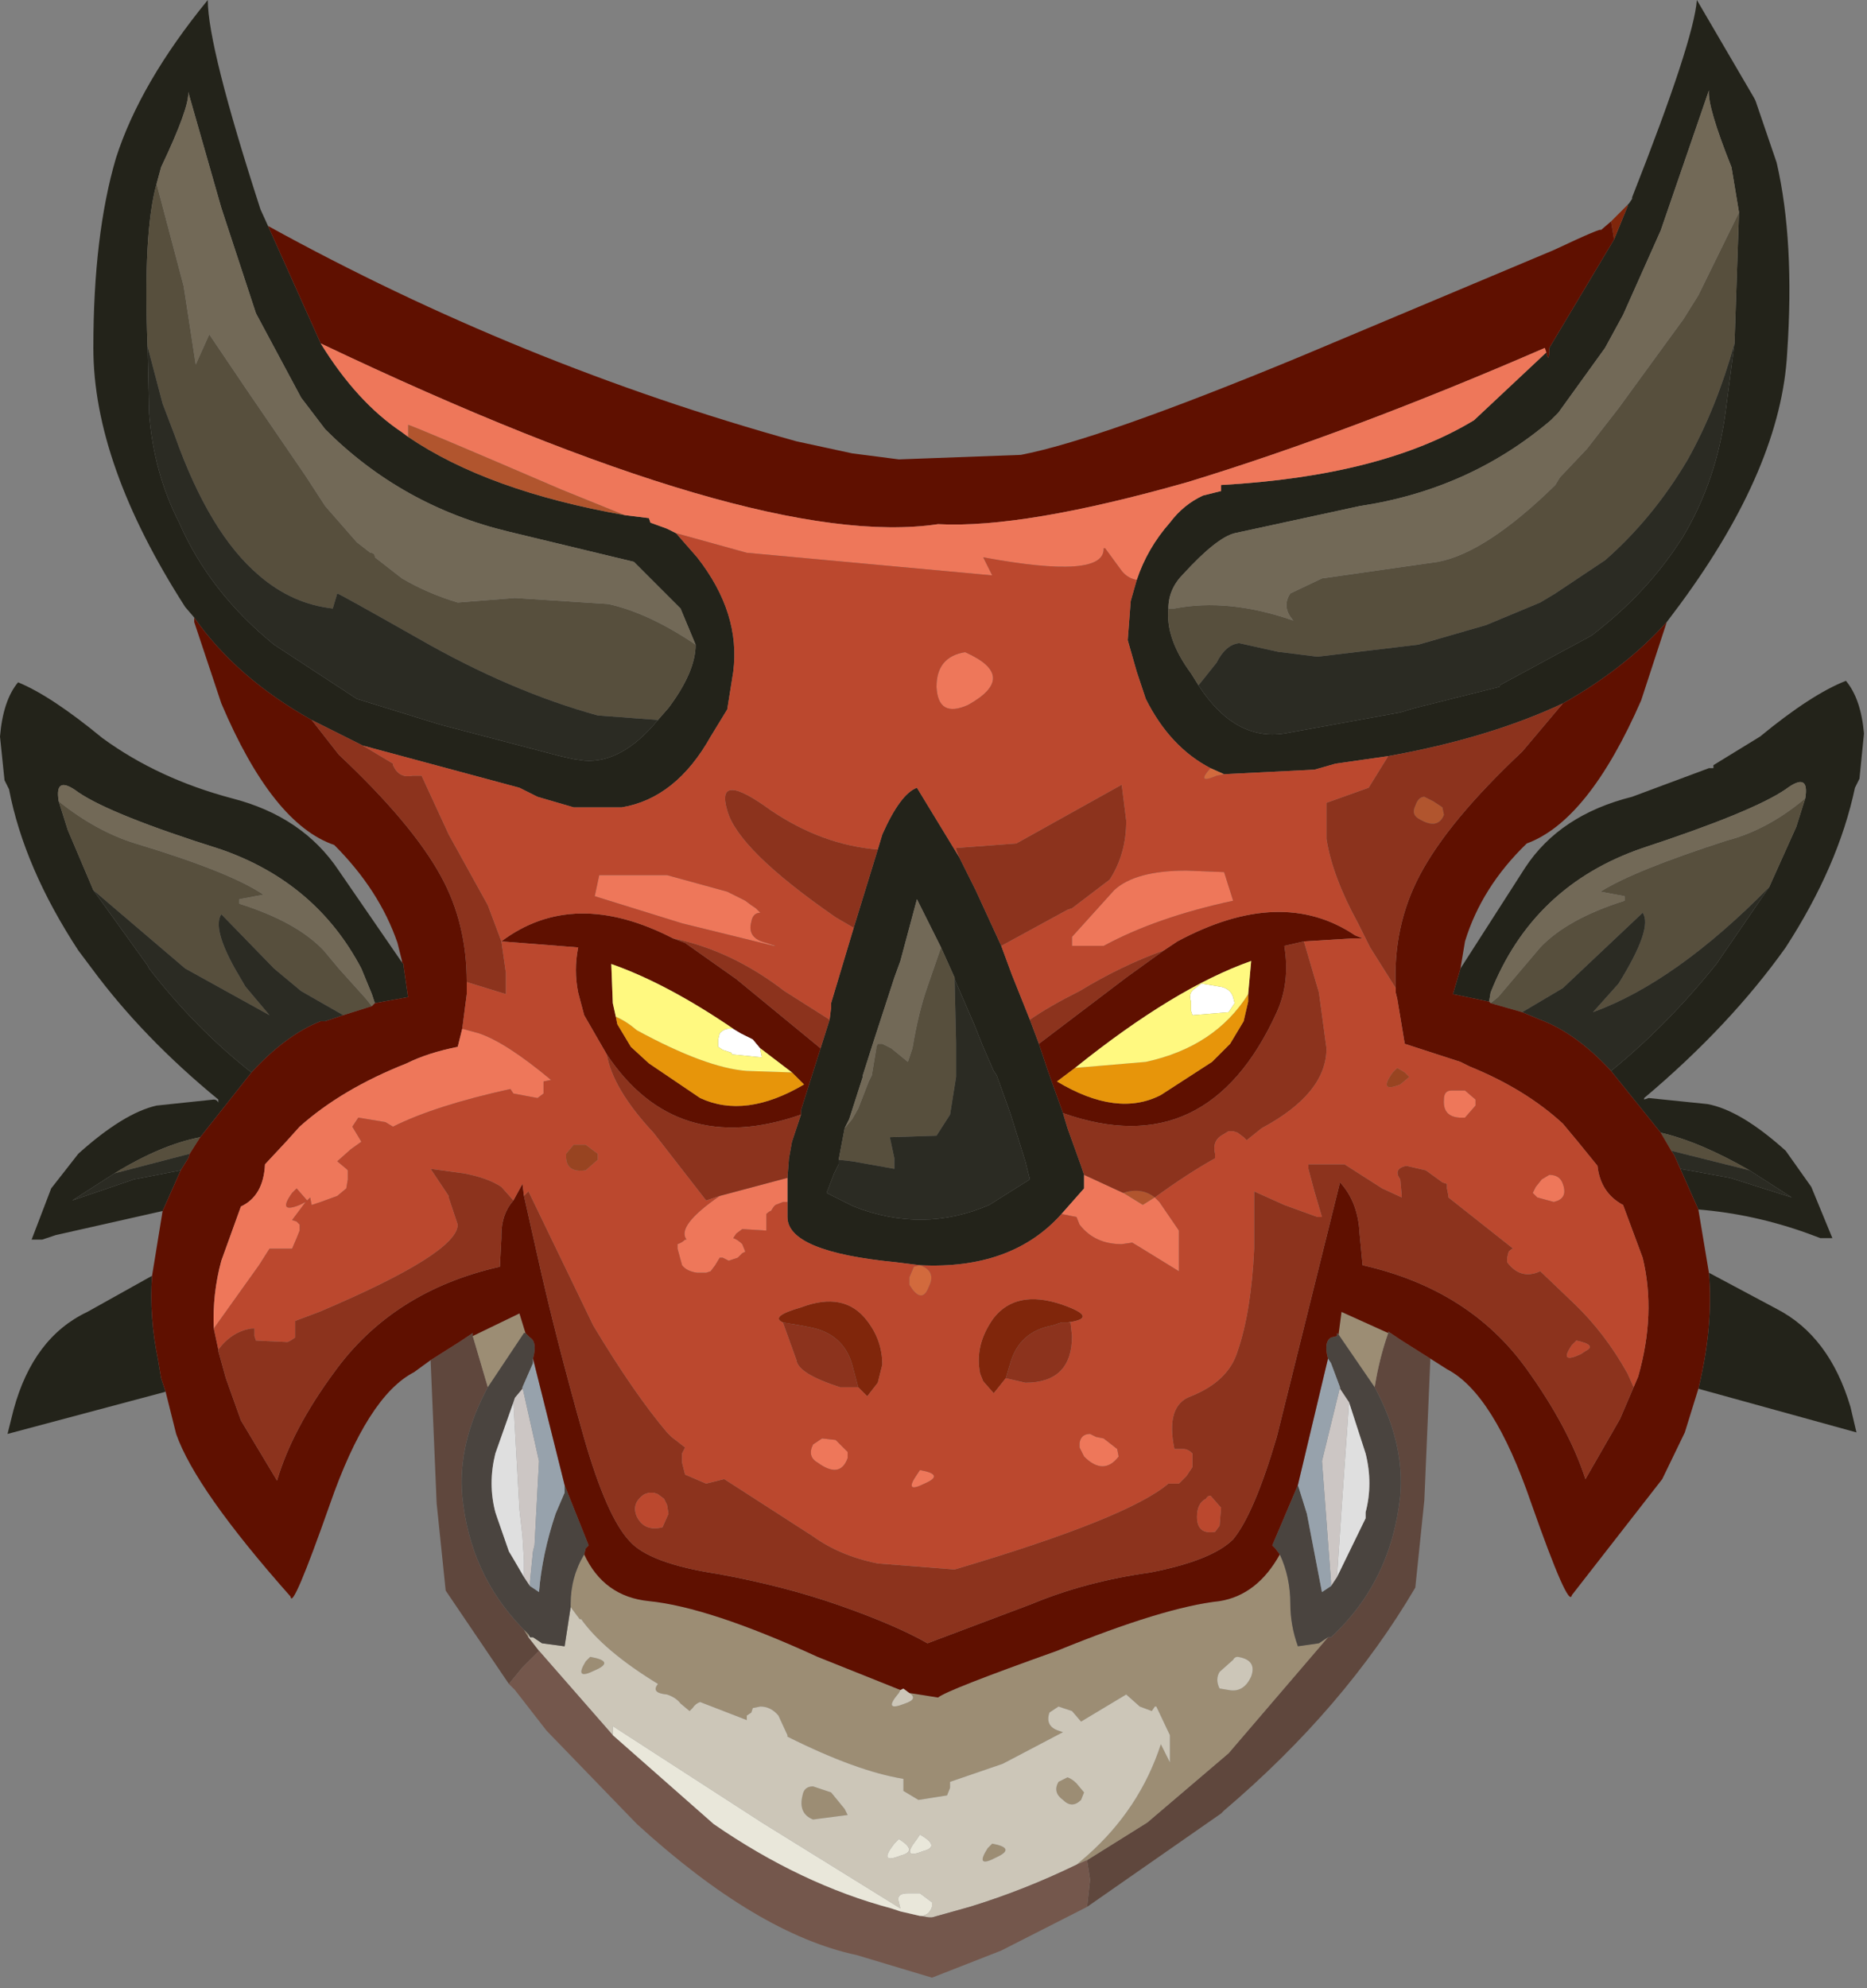 <?xml version="1.0" encoding="utf-8"?>
<svg version="1.1" id="Layer_1"
xmlns="http://www.w3.org/2000/svg"
xmlns:xlink="http://www.w3.org/1999/xlink"
xmlns:author="http://www.sothink.com"
width="62px" height="66px"
xml:space="preserve">
<rect width="100%" height="100%" fill="#808080" stroke="none"/>
<g id="462" transform="matrix(1, 0, 0, 1, 17.2, 6.85)">
<path style="fill:#23231A;fill-opacity:1" d="M22.35,15.5L22.6 15.9Q23.8 17.75 25.45 17.5L29.3 16.8L29.8 16.65L32.6 15.95L32.6 15.9L35.65 14.25Q37.55 12.8 38.7 10.95Q39.8 9.1 40.1 6.85L40.4 4.55L40.55 0.2L40.3 -1.3Q39.5 -3.3 39.55 -3.85L37.95 0.8L36.7 3.6L36.1 4.7L34.55 6.85L34.3 7.1Q31.6 9.4 27.95 9.95L23.8 10.85Q23.2 11 22.1 12.2Q21.6 12.7 21.6 13.35Q21.5 14.35 22.35 15.5M34.7,16.5Q32.25 17.65 28.9 18.25L27.15 18.5L26.45 18.7L23.45 18.85L23 18.65Q21.65 17.95 20.85 16.35L20.55 15.45L20.25 14.4L20.35 13.1L20.55 12.4Q20.9 11.35 21.65 10.5Q22.1 9.9 22.75 9.6L23.35 9.45L23.35 9.25Q28.7 8.95 31.75 7.1L34.15 4.85Q34.25 5.25 34.25 4.7L36.4 1.1L36.85 0L36.85 -0.05L36.9 -0.1L37 -0.25L37 -0.3Q39.05 -5.5 39.15 -6.85L41.05 -3.6L41.1 -3.5L41.8 -1.45Q42.4 1.15 42.15 4.85Q41.95 8.65 38.6 13.2L38.15 13.8Q36.75 15.35 34.7 16.5M31.3,25.3L33.45 21.95Q34.6 20.2 37 19.6L39.55 18.65L39.7 18.65L39.7 18.55L41.25 17.6Q42.95 16.2 44.1 15.75Q44.6 16.35 44.7 17.5L44.55 19L44.4 19.3Q43.85 21.9 42.1 24.6Q40.25 27.2 37.4 29.6L37.4 29.65L37.55 29.6L39.5 29.8Q40.6 30 42.1 31.35L42.95 32.55L43.65 34.25L43.4 34.25L43.25 34.25L42.85 34.1Q41.05 33.45 39.2 33.3L38.6 31.95L40.25 32.25L42.3 32.9L40.9 32Q39.25 31.05 37.95 30.75L36.3 28.7Q38.15 27.2 39.8 25.15L41.55 22.6L42.45 20.6L42.75 19.65Q42.9 18.75 42.1 19.35Q41 20.1 37.35 21.3Q33.7 22.55 32.3 26.1L32.25 26.4L31.05 26.15L31.3 25.3M39.55,35.4L41.8 36.6Q43.55 37.5 44.25 39.85L44.45 40.7L39.2 39.25Q39.7 37.2 39.55 35.4M-11.7,39.35L-16.95 40.75L-16.75 39.95Q-16.1 37.55 -14.3 36.7L-12.15 35.5Q-12.25 36.85 -11.95 38.3L-11.85 38.9L-11.7 39.35M-13.4,32.1L-14.8 33L-12.75 32.3L-11.2 32L-11.8 33.35L-15.35 34.15L-15.8 34.3L-15.95 34.3L-16.15 34.3L-15.5 32.6L-14.6 31.45Q-13.1 30.1 -12 29.85L-10.1 29.65Q-10 29.65 -9.95 29.75L-9.95 29.65Q-12.45 27.6 -14.15 25.3L-14.6 24.7Q-16.4 21.95 -16.9 19.35L-17.05 19.05L-17.2 17.6Q-17.1 16.4 -16.6 15.8Q-15.5 16.25 -13.8 17.65Q-11.95 19 -9.5 19.65Q-7.15 20.25 -5.95 22.05L-3.85 25.1L-3.8 25.15L-3.8 25.2L-3.65 26.25L-4.75 26.45L-4.85 26.15L-5.2 25.3Q-6.7 22.45 -9.85 21.35Q-13.5 20.2 -14.6 19.45Q-15.4 18.85 -15.25 19.75L-14.95 20.7L-14.1 22.7L-12.3 25.2L-12.25 25.3Q-10.7 27.3 -8.85 28.75L-10.55 30.9Q-11.85 31.15 -13.4 32.1M-10.75,13.65L-11.05 13.3Q-14.1 8.55 -14.1 4.7Q-14.1 0.95 -13.35 -1.6Q-12.55 -4.1 -10.3 -6.85Q-10.3 -5.3 -8.55 0.1L-8.3 0.65L-6.55 4.55Q-5.35 6.5 -3.85 7.5L-3.65 7.65Q-1 9.45 3.55 10.25L4.35 10.35L4.4 10.5L4.95 10.7L5.25 10.85L5.95 11.65Q7.4 13.5 7.15 15.45L6.95 16.7L6.4 17.6Q5.25 19.65 3.45 19.95L1.85 19.95L0.65 19.6L0.05 19.3L-5.15 17.9L-6.85 17.05Q-9.35 15.65 -10.75 13.65M8.95,32.25L9 31.6L9.1 31.05L9.4 30.15L9.4 30L10.05 27.95L10.35 27L10.4 26.6L10.4 26.45L11.15 23.95L11.95 21.35L12.1 20.85Q12.7 19.5 13.25 19.3L14.65 21.6L15.2 22.7L16.05 24.55L16.4 25.5L17 27L17.3 27.8L17.6 28.7L18.1 30.1L18.25 30.6L18.7 31.85L18.8 32.15L18.8 32.6L18.05 33.45Q16.4 35.3 13.35 35.15L12.55 35.05Q8.95 34.7 8.95 33.55L8.95 33.05L8.95 32.25M-12.3,4.65L-12.25 6.85Q-12.1 8.85 -11.25 10.5Q-10.25 12.8 -8.1 14.55L-5.35 16.35L-2.6 17.2L1.4 18.25L1.85 18.35L2.2 18.4Q3.45 18.5 4.65 17.05L5 16.65Q5.9 15.45 5.9 14.55L5.4 13.35L3.85 11.8L-0.3 10.8Q-3.85 9.95 -6.4 7.4L-7.2 6.35L-8.7 3.55L-9.85 0.05L-10.95 -3.8Q-10.9 -3.3 -11.85 -1.3L-12 -0.75Q-12.45 0.85 -12.3 4.65M10.65,31.65L10.65 31.8L10.5 32.1L10.25 32.75L11.15 33.2Q13.45 34.1 15.65 33.15L17 32.3L16.85 31.7L16.35 30.1L15.9 28.85L15.8 28.7L15.45 27.9L15.15 27.15L14.5 25.65L14.5 25.6L14.05 24.6L13.25 23L12.7 25.05L12.5 25.6L11.8 27.75L11.45 28.85L11.45 28.9L11 30.3L10.85 30.6L10.65 31.65" />
<path style="fill:#574F3D;fill-opacity:1" d="M22.6,15.9L22.35 15.5Q21.5 14.35 21.6 13.35L21.8 13.35Q23.6 13 25.75 13.75Q25.35 13.3 25.65 12.85L26.7 12.35L30.55 11.8Q32.15 11.5 34.45 9.25L34.6 9L35.5 8.05L36.55 6.7L38.7 3.75L39.2 2.95L40.55 0.2L40.4 4.55Q39.8 6.7 38.85 8.4Q37.7 10.35 36.1 11.75L34.45 12.85L33.95 13.15L32.15 13.9L29.9 14.55L26.55 14.95L25.35 14.8L25.3 14.8L23.95 14.5Q23.5 14.55 23.2 15.15L22.6 15.9M35.7,26.75L36.55 25.8Q37.7 23.95 37.35 23.45L34.7 25.95L33.35 26.75L32.3 26.45L32.55 26.25L33.95 24.6Q34.85 23.65 36.75 23.05L36.75 22.9L35.95 22.75Q37.05 22.05 40.15 21.05Q41.5 20.7 42.75 19.65L42.45 20.6L41.55 22.6Q38.45 25.75 35.7 26.75M38.3,31.35L37.95 30.75Q39.25 31.05 40.9 32L38.3 31.35M2.65,16.9Q-0.25 16.1 -3.3 14.35Q-5.95 12.85 -6 12.85L-6.15 13.35Q-7.5 13.2 -8.6 12.25Q-10.25 10.85 -11.4 7.6L-11.8 6.55L-12.3 4.65Q-12.45 0.85 -12 -0.75L-11.1 2.65L-10.7 5.25L-10.25 4.25L-9 6.1L-7.05 8.95L-6.4 9.95L-5.35 11.15L-4.9 11.5Q-4.75 11.5 -4.75 11.65L-3.85 12.35Q-3 12.85 -2 13.15L-0.1 13L3 13.2Q4.35 13.5 5.9 14.55Q5.9 15.45 5 16.65L4.65 17.05L2.65 16.9M14.55,27.75L14.55 27.95L14.55 28.7L14.55 28.9L14.35 30.15L13.9 30.85L12.35 30.9L12.5 31.6L12.5 31.95L11.1 31.7L10.65 31.65L10.85 30.6L11.1 30.3L11.3 29.95L11.65 29.05L11.75 28.85L11.9 27.95L11.9 27.9L11.95 27.8L12.1 27.8L12.4 27.95L12.95 28.4L13.1 27.95Q13.3 26.75 13.6 25.9L14.05 24.6L14.5 25.6L14.5 25.65L14.55 27.75M-5.8,26.85L-7.2 26.05L-8.1 25.3L-9.85 23.5Q-10.15 23.95 -9.4 25.3L-9.05 25.9L-8.25 26.85L-11.05 25.3L-14.1 22.7L-14.95 20.7L-15.25 19.75Q-14 20.75 -12.7 21.15Q-9.55 22.1 -8.45 22.85L-9.25 23L-9.25 23.15Q-7.35 23.75 -6.45 24.7L-5.95 25.3L-5.05 26.3L-4.85 26.55L-5.8 26.85M-13.4,32.1Q-11.85 31.15 -10.55 30.9L-10.9 31.45L-13.4 32.1" />
<path style="fill:#726957;fill-opacity:1" d="M39.2,2.95L38.7 3.75L36.55 6.7L35.5 8.05L34.6 9L34.45 9.25Q32.15 11.5 30.55 11.8L26.7 12.35L25.65 12.85Q25.35 13.3 25.75 13.75Q23.6 13 21.8 13.35L21.6 13.35Q21.6 12.7 22.1 12.2Q23.2 11 23.8 10.85L27.95 9.95Q31.6 9.4 34.3 7.1L34.55 6.85L36.1 4.7L36.7 3.6L37.95 0.8L39.55 -3.85Q39.5 -3.3 40.3 -1.3L40.55 0.2L39.2 2.95M32.25,26.4L32.3 26.1Q33.7 22.55 37.35 21.3Q41 20.1 42.1 19.35Q42.9 18.75 42.75 19.65Q41.5 20.7 40.15 21.05Q37.05 22.05 35.95 22.75L36.75 22.9L36.75 23.05Q34.85 23.65 33.95 24.6L32.55 26.25L32.3 26.45L32.25 26.4M3,13.2L-0.1 13L-2 13.15Q-3 12.85 -3.85 12.35L-4.75 11.65Q-4.75 11.5 -4.9 11.5L-5.35 11.15L-6.4 9.95L-7.05 8.95L-9 6.1L-10.25 4.25L-10.7 5.25L-11.1 2.65L-12 -0.75L-11.85 -1.3Q-10.9 -3.3 -10.95 -3.8L-9.85 0.05L-8.7 3.55L-7.2 6.35L-6.4 7.4Q-3.85 9.95 -0.3 10.8L3.85 11.8L5.4 13.35L5.9 14.55Q4.35 13.5 3 13.2M13.6,25.9Q13.3 26.75 13.1 27.95L12.95 28.4L12.4 27.95L12.1 27.8L11.95 27.8L11.9 27.9L11.9 27.95L11.75 28.85L11.65 29.05L11.3 29.95L11.1 30.3L10.85 30.6L11 30.3L11.45 28.9L11.45 28.85L11.8 27.75L12.5 25.6L12.7 25.05L13.25 23L14.05 24.6L13.6 25.9M-4.85,26.55L-5.05 26.3L-5.95 25.3L-6.45 24.7Q-7.35 23.75 -9.25 23.15L-9.25 23L-8.45 22.85Q-9.55 22.1 -12.7 21.15Q-14 20.75 -15.25 19.75Q-15.4 18.85 -14.6 19.45Q-13.5 20.2 -9.85 21.35Q-6.7 22.45 -5.2 25.3L-4.85 26.15L-4.75 26.45L-4.85 26.55" />
<path style="fill:#2B2B23;fill-opacity:1" d="M23.2,15.15Q23.5 14.55 23.95 14.5L25.3 14.8L25.35 14.8L26.55 14.95L29.9 14.55L32.15 13.9L33.95 13.15L34.45 12.85L36.1 11.75Q37.7 10.35 38.85 8.4Q39.8 6.7 40.4 4.55L40.1 6.85Q39.8 9.1 38.7 10.95Q37.55 12.8 35.65 14.25L32.6 15.9L32.6 15.95L29.8 16.65L29.3 16.8L25.45 17.5Q23.8 17.75 22.6 15.9L23.2 15.15M33.95,27L33.35 26.75L34.7 25.95L37.35 23.45Q37.7 23.95 36.55 25.8L35.7 26.75Q38.45 25.75 41.55 22.6L39.8 25.15Q38.15 27.2 36.3 28.7Q35.15 27.45 33.95 27M40.9,32L42.3 32.9L40.25 32.25L38.6 31.95L38.4 31.5L38.3 31.35L40.9 32M4.65,17.05Q3.45 18.5 2.2 18.4L1.85 18.35L1.4 18.25L-2.6 17.2L-5.35 16.35L-8.1 14.55Q-10.25 12.8 -11.25 10.5Q-12.1 8.85 -12.25 6.85L-12.3 4.65L-11.8 6.55L-11.4 7.6Q-10.25 10.85 -8.6 12.25Q-7.5 13.2 -6.15 13.35L-6 12.85Q-5.95 12.85 -3.3 14.35Q-0.25 16.1 2.65 16.9L4.65 17.05M14.5,25.65L15.15 27.15L15.45 27.9L15.8 28.7L15.9 28.85L16.35 30.1L16.85 31.7L17 32.3L15.65 33.15Q13.45 34.1 11.15 33.2L10.25 32.75L10.5 32.1L10.65 31.8L10.65 31.65L11.1 31.7L12.5 31.95L12.5 31.6L12.35 30.9L13.9 30.85L14.35 30.15L14.55 28.9L14.55 28.7L14.55 27.95L14.55 27.75L14.5 25.65M-12.25,25.3L-12.3 25.2L-14.1 22.7L-11.05 25.3L-8.25 26.85L-9.05 25.9L-9.4 25.3Q-10.15 23.95 -9.85 23.5L-8.1 25.3L-7.2 26.05L-5.8 26.85L-6.4 27.05L-6.55 27.05Q-7.7 27.5 -8.85 28.75Q-10.7 27.3 -12.25 25.3M-10.9,31.45L-10.95 31.6L-11.2 32L-12.75 32.3L-14.8 33L-13.4 32.1L-10.9 31.45" />
<path style="fill:#80260B;fill-opacity:1" d="M36.3,0.5L36.85 -0.05L36.85 0L36.4 1.1L36.3 0.5M15.8,39.4L15.45 39L15.35 38.75Q15.15 37.8 15.8 36.9Q16.55 35.95 18.05 36.45Q19.35 36.9 18.25 37.05L18.05 37.05L17.75 37.15Q16.65 37.35 16.35 38.4L16.2 38.9L15.8 39.4M11.1,38.45Q10.8 37.4 9.65 37.2L9.4 37.15L8.8 37.05Q8.35 36.85 9.4 36.55Q10.85 36 11.6 37Q12.1 37.65 12.1 38.45L11.95 39.05L11.6 39.5L11.3 39.2L11.1 38.45" />
<path style="fill:#984421;fill-opacity:1" d="M2.65,31.65L2.25 32Q1.55 32.1 1.6 31.45L1.85 31.15L2.25 31.15L2.65 31.45L2.65 31.65M29.2,28.6L29.45 28.75L29.6 28.9L29.3 29.15Q28.55 29.45 29.05 28.75L29.2 28.6" />
<path style="fill:#D26A3D;fill-opacity:1" d="M23,18.65L23.45 18.85L23.2 18.9Q22.5 19.2 23 18.65M13.35,35.15Q13.9 35.35 13.65 35.85Q13.45 36.4 13.1 35.95L13 35.8L13 35.55L13.15 35.2L13.35 35.15" />
<path style="fill:#B1552E;fill-opacity:1" d="M30.1,19.6L30.4 19.75L30.7 19.95L30.75 20.2Q30.55 20.7 29.95 20.35Q29.65 20.2 29.8 19.9Q29.9 19.6 30.1 19.6M20.1,32.75Q20.7 32.55 21.15 32.9L20.75 33.15L20.1 32.75M-3.65,7.65L-3.65 7.25Q-3.55 7.25 1.45 9.4L3.55 10.25Q-1 9.45 -3.65 7.65" />
<path style="fill:#FFFFFF;fill-opacity:1" d="M8.05,28L8.1 28.25L7.1 28.15L7.1 28.1L6.8 28L6.65 27.9L6.65 27.65L6.7 27.45Q6.85 27.3 7 27.3L7.15 27.3L7.4 27.45L7.8 27.65L8.05 27.95L8.05 28M23.75,26.25L23.8 26.45L23.6 26.75L22.4 26.85L22.35 26.7L22.35 26.4Q22.25 26.1 22.5 25.95L22.7 25.8L23.3 25.9Q23.65 25.95 23.75 26.25" />
<path style="fill:#5F473D;fill-opacity:1" d="M19,55.55L18.9 54.9L20.9 53.65L23.6 51.35L26.9 47.5L27 47.5Q29 45.65 29.3 42.8Q29.45 41.05 28.45 39.2Q28.6 38.25 28.9 37.4L28.9 37.35L29.35 37.65L30.3 38.25L30.1 42.95L29.8 45.85Q27.45 49.85 23.45 53.25L23.35 53.35L18.9 56.45L19 55.55M-1.5,37.5L-1 39.2Q-2 41.05 -1.85 42.8Q-1.6 45.4 0.15 47.2L0.2 47.25L0.35 47.5L0.7 47.95L0.15 48.5L-0.3 49.05L-2.4 45.95L-2.7 43.05L-2.9 38.3L-1.95 37.7L-1.5 37.4L-1.5 37.5" />
<path style="fill:#9C8D74;fill-opacity:1" d="M-1.5,37.5L0.05 36.75L0.25 37.4L0.2 37.4L-1 39.2L-1.5 37.5M0.2,47.25L0.35 47.4L0.35 47.5L0.2 47.25M4.35,46.3Q6.35 46.5 9.95 48.15L12.7 49.25L12.65 49.35Q12.1 50 12.85 49.7Q13.3 49.55 13 49.35L13.95 49.5Q14.25 49.25 17.9 47.95Q21.45 46.5 23.3 46.3Q24.55 46.1 25.3 44.75Q25.65 45.5 25.65 46.4Q25.65 47.1 25.9 47.8L26.6 47.7L26.9 47.5L23.6 51.35L20.9 53.65L18.9 54.9L18.55 55.05L18.9 54.75Q20.65 53.2 21.35 51.05L21.65 51.65L21.65 50.75L21.2 49.8L21.15 49.8L21.05 49.95L20.65 49.8L20.2 49.4L18.7 50.3L18.4 49.95L17.95 49.8L17.65 50Q17.5 50.45 17.95 50.6L18.1 50.65L16.1 51.7L14.35 52.3L14.35 52.5L14.25 52.75L13.3 52.9L12.8 52.6L12.8 52.2Q11.25 51.95 8.95 50.8L8.95 50.75L8.65 50.1Q8.4 49.8 8.05 49.8L7.8 49.85L7.75 50L7.6 50.1L7.6 50.25L6.05 49.65Q5.9 49.7 5.8 49.85L5.7 49.95L5.4 49.7Q5.25 49.5 4.95 49.4Q4.4 49.35 4.65 49.05Q2.85 47.95 2.1 46.9L2.05 46.9L1.75 46.5L1.75 46.4Q1.75 45.5 2.2 44.75Q2.85 46.15 4.35 46.3M2.4,48.15Q3.25 48.3 2.55 48.6Q1.85 48.95 2.25 48.3L2.4 48.15M27.25,37.45L27.35 36.7L28.9 37.4Q28.6 38.25 28.45 39.2L27.25 37.45M23.75,48.25L23.3 48.65Q23.15 48.9 23.3 49.2L23.6 49.25Q24.1 49.35 24.35 48.8Q24.55 48.25 23.9 48.15Q23.8 48.15 23.75 48.25M18.55,52.35L18.8 52.65L18.7 52.9Q18.4 53.2 18.1 52.9Q17.75 52.65 17.95 52.3L18.25 52.15Q18.4 52.2 18.55 52.35M15.9,54.8Q15.15 55.2 15.6 54.5L15.75 54.35Q16.55 54.5 15.9 54.8M10.95,53.4L9.8 53.55Q9.3 53.35 9.45 52.75Q9.5 52.45 9.8 52.45L10.4 52.65L10.85 53.2L10.95 53.4" />
<path style="fill:#CCC6B8;fill-opacity:1" d="M15,56.45L13.75 56.8L13.65 56.8L13.35 56.75Q13.65 56.75 13.75 56.45L13.75 56.3L13.35 56L12.95 56Q12.55 56 12.65 56.3L12.7 56.5L8.1 53.65L3.15 50.45L3.15 50.75L0.7 47.95L0.35 47.5L0.35 47.4L0.4 47.5L0.5 47.5L0.8 47.7L1.55 47.8L1.75 46.5L2.05 46.9L2.1 46.9Q2.85 47.95 4.65 49.05Q4.4 49.35 4.95 49.4Q5.25 49.5 5.4 49.7L5.7 49.95L5.8 49.85Q5.9 49.7 6.05 49.65L7.6 50.25L7.6 50.1L7.75 50L7.8 49.85L8.05 49.8Q8.4 49.8 8.65 50.1L8.95 50.75L8.95 50.8Q11.25 51.95 12.8 52.2L12.8 52.6L13.3 52.9L14.25 52.75L14.35 52.5L14.35 52.3L16.1 51.7L18.1 50.65L17.95 50.6Q17.5 50.45 17.65 50L17.95 49.8L18.4 49.95L18.7 50.3L20.2 49.4L20.65 49.8L21.05 49.95L21.15 49.8L21.2 49.8L21.65 50.75L21.65 51.65L21.35 51.05Q20.65 53.2 18.9 54.75L18.55 55.05Q16.8 55.9 15 56.45M13,49.35Q13.3 49.55 12.85 49.7Q12.1 50 12.65 49.35L12.7 49.25L12.8 49.2L13 49.35M2.25,48.3Q1.85 48.95 2.55 48.6Q3.25 48.3 2.4 48.15L2.25 48.3M23.9,48.15Q24.55 48.25 24.35 48.8Q24.1 49.35 23.6 49.25L23.3 49.2Q23.15 48.9 23.3 48.65L23.75 48.25Q23.8 48.15 23.9 48.15M18.25,52.15L17.95 52.3Q17.75 52.65 18.1 52.9Q18.4 53.2 18.7 52.9L18.8 52.65L18.55 52.35Q18.4 52.2 18.25 52.15M15.75,54.35L15.6 54.5Q15.15 55.2 15.9 54.8Q16.55 54.5 15.75 54.35M10.85,53.2L10.4 52.65L9.8 52.45Q9.5 52.45 9.45 52.75Q9.3 53.35 9.8 53.55L10.95 53.4L10.85 53.2M12.5,54.35Q11.95 55.05 12.7 54.75Q13.3 54.6 12.65 54.2L12.5 54.35M13.45,54.6Q14.05 54.45 13.35 54.05L13.25 54.2Q12.7 54.9 13.45 54.6" />
<path style="fill:#74574C;fill-opacity:1" d="M6.5,53.7Q9.4 55.7 12.4 56.5L12.7 56.6L13.35 56.75L13.65 56.8L13.75 56.8L15 56.45Q16.8 55.9 18.55 55.05L18.9 54.9L19 55.55L18.9 56.45L16.05 57.9L13.75 58.8L11.25 58.05Q7.95 57.35 3.95 53.7L0.95 50.6L-0.1 49.25L-0.3 49.05L0.15 48.5L0.7 47.95L3.15 50.75L6.5 53.7" />
<path style="fill:#E9E7DA;fill-opacity:1" d="M3.15,50.75L3.15 50.45L8.1 53.65L12.7 56.5L12.65 56.3Q12.55 56 12.95 56L13.35 56L13.75 56.3L13.75 56.45Q13.65 56.75 13.35 56.75L12.7 56.6L12.4 56.5Q9.4 55.7 6.5 53.7L3.15 50.75M12.65,54.2Q13.3 54.6 12.7 54.75Q11.95 55.05 12.5 54.35L12.65 54.2M13.25,54.2L13.35 54.05Q14.05 54.45 13.45 54.6Q12.7 54.9 13.25 54.2" />
<path style="fill:#4A443F;fill-opacity:1" d="M0.4,37.55Q0.65 37.7 0.5 38.25L0.5 38.4L0.15 39.2L0.15 39.25L-0.1 39.55L-0.15 39.7L-0.75 41.4Q-1 42.4 -0.75 43.35L-0.7 43.5L-0.3 44.65L-0.15 44.9L0.2 45.5L0.4 45.8L0.7 46Q0.8 44.75 1.25 43.4L1.55 42.7L1.55 42.45L2.35 44.45L2.25 44.55L2.2 44.75Q1.75 45.5 1.75 46.4L1.75 46.5L1.55 47.8L0.8 47.7L0.5 47.5L0.4 47.5L0.35 47.4L0.2 47.25L0.15 47.2Q-1.6 45.4 -1.85 42.8Q-2 41.05 -1 39.2L0.2 37.4L0.25 37.4L0.4 37.55M28.45,39.2Q29.45 41.05 29.3 42.8Q29 45.65 27 47.5L26.9 47.5L26.6 47.7L25.9 47.8Q25.65 47.1 25.65 46.4Q25.65 45.5 25.3 44.75L25.15 44.55L25.05 44.45L25.9 42.45L25.95 42.6L26.2 43.4L26.7 46L27 45.8L27.2 45.5L28.15 43.55L28.15 43.35Q28.4 42.4 28.15 41.4L27.6 39.7L27.5 39.55L27.3 39.25L27.3 39.2L27 38.4L26.9 38.25Q26.75 37.7 27 37.55L27.2 37.5L27.2 37.4L27.25 37.45L28.45 39.2" />
<path style="fill:#CCC6C4;fill-opacity:1" d="M-0.15,39.7L-0.1 39.55L0.15 39.25L0.15 39.2L0.7 41.65L0.55 44.45L0.5 44.65L0.4 45.65L0.4 45.8L0.2 45.5L0.2 44.95L0.15 44.15L0.05 43.25L-0.15 39.7M27.2,45.5L27 45.8L27 45.65L26.7 41.65L27.3 39.2L27.3 39.25L27.5 39.55L27.6 39.7L27.35 43.25L27.2 45.5" />
<path style="fill:#97A2AC;fill-opacity:1" d="M0.4,45.65L0.5 44.65L0.55 44.45L0.7 41.65L0.15 39.2L0.5 38.4L0.5 38.25L1.55 42.45L1.55 42.7L1.25 43.4Q0.8 44.75 0.7 46L0.4 45.8L0.4 45.65M27,45.8L26.7 46L26.2 43.4L25.95 42.6L25.9 42.45L26.9 38.25L27 38.4L27.3 39.2L26.7 41.65L27 45.65L27 45.8" />
<path style="fill:#DFDFDF;fill-opacity:1" d="M0.05,43.25L0.15 44.15L0.2 44.95L0.2 45.5L-0.15 44.9L-0.3 44.65L-0.7 43.5L-0.75 43.35Q-1 42.4 -0.75 41.4L-0.15 39.7L0.05 43.25M27.35,43.25L27.6 39.7L28.15 41.4Q28.4 42.4 28.15 43.35L28.15 43.55L27.2 45.5L27.35 43.25" />
<path style="fill:#5F1000;fill-opacity:1" d="M-1.5,37.4L-1.95 37.7L-2.9 38.3L-3.45 38.7Q-5 39.5 -6.25 43.1Q-7.5 46.65 -7.55 46.15Q-10.7 42.6 -11.35 40.75L-11.7 39.35L-11.85 38.9L-11.95 38.3Q-12.25 36.85 -12.15 35.5L-11.8 33.35L-11.2 32L-10.95 31.6L-10.9 31.45L-10.55 30.9L-8.85 28.75Q-7.7 27.5 -6.55 27.05L-6.4 27.05L-5.8 26.85L-4.85 26.55L-4.75 26.45L-3.65 26.25L-3.8 25.2L-3.8 25.15L-3.85 25.1L-3.85 25.05L-4 24.45Q-4.6 22.7 -6.1 21.2Q-8.15 20.5 -9.85 16.5L-10.75 13.8L-10.75 13.65Q-9.35 15.65 -6.85 17.05L-5.95 18.2Q-3.5 20.5 -2.55 22.25Q-1.7 23.8 -1.7 25.75L-1.7 26.15L-1.85 27.3L-2 27.9Q-3 28.1 -3.7 28.45Q-5.85 29.3 -7.25 30.55L-7.7 31.05L-8.4 31.8Q-8.45 32.85 -9.2 33.2L-9.85 35Q-10.15 36.1 -10.1 37.25L-9.95 37.95L-9.95 38L-9.7 38.9L-9.2 40.3L-8 42.3Q-7.5 40.6 -6.1 38.7Q-4.15 36 -0.6 35.2L-0.55 34.25L-0.55 34.15Q-0.55 33.45 -0.15 33L0.15 32.45L0.2 32.85L0.65 34.85Q1.25 37.55 2.2 40.9Q2.95 43.5 3.7 44.3Q4.35 45.05 6.65 45.4Q8.85 45.8 10.7 46.45Q12.55 47.1 13.6 47.7L17.05 46.4Q18.85 45.65 21 45.35Q23.05 44.95 23.75 44.25Q24.45 43.4 25.2 40.85L27.3 32.4Q27.9 33.05 27.95 34.1L28.05 35.15Q31.6 35.95 33.5 38.6Q34.9 40.55 35.45 42.25L36.6 40.25L37.05 39.2L37.2 38.85Q37.8 36.75 37.35 34.9L36.7 33.15Q35.95 32.75 35.85 31.85L35.2 31.05L34.7 30.45Q33.45 29.3 31.6 28.55L31.3 28.4L29.45 27.8L29.2 26.3L29.15 26.1L29.15 25.95Q29.05 23.9 29.95 22.2Q30.9 20.4 33.35 18.1L34.7 16.5Q36.75 15.35 38.15 13.8L37.3 16.4Q35.55 20.4 33.5 21.15Q32 22.6 31.45 24.4L31.3 25.3L31.05 26.15L32.25 26.4L32.3 26.45L33.35 26.75L33.95 27Q35.15 27.45 36.3 28.7L37.95 30.75L38.3 31.35L38.4 31.5L38.6 31.95L39.2 33.3L39.55 35.4Q39.7 37.2 39.2 39.25L38.75 40.7L38 42.25L35 46.1Q34.9 46.6 33.65 43.05Q32.4 39.4 30.85 38.6L30.3 38.25L29.35 37.65L28.9 37.35L28.9 37.4L27.35 36.7L27.25 37.45L27.2 37.4L27.2 37.5L27 37.55Q26.75 37.7 26.9 38.25L25.9 42.45L25.05 44.45L25.15 44.55L25.3 44.75Q24.55 46.1 23.3 46.3Q21.45 46.5 17.9 47.95Q14.25 49.25 13.95 49.5L13 49.35L12.8 49.2L12.7 49.25L9.95 48.15Q6.35 46.5 4.35 46.3Q2.85 46.15 2.2 44.75L2.25 44.55L2.35 44.45L1.55 42.45L0.5 38.25Q0.65 37.7 0.4 37.55L0.25 37.4L0.05 36.75L-1.5 37.5L-1.5 37.4M-8.3,0.65Q0.05 5.25 9.25 7.8L11.1 8.2L12.65 8.4L16.7 8.25Q19.3 7.75 25.95 5L34.4 1.45Q36.1 0.65 35.95 0.8L36.3 0.5L36.4 1.1L34.25 4.7Q34.25 5.25 34.15 4.85L34.1 4.7Q27.65 7.5 22.25 9.15Q16.8 10.7 13.95 10.55Q7.95 11.45 -6.55 4.55L-8.3 0.65M17.6,28.7L17.3 27.8L20.2 25.6L21.45 24.7L21.9 24.4Q25.35 22.55 27.8 24.2L28.05 24.3L27.8 24.3L27.75 24.3L26.1 24.4L25.45 24.55Q25.65 25.75 25.2 26.75Q22.9 31.8 18.1 30.1L17.6 28.7M2.95,28.15L2.2 26.85L2 26.1Q1.85 25.35 2 24.6L-0.55 24.4Q1.85 22.6 5.15 24.3L5.55 24.45L7.25 25.65L10.05 27.95L9.4 30L9.4 30.15Q5.25 31.6 2.95 28.15M24.35,25.05Q21.8 25.95 18.5 28.6L17.9 29.05Q19.9 30.25 21.35 29.5L23.05 28.4L23.65 27.8L24.1 27.05L24.25 26.4L24.25 26.15L24.35 25.05M3.1,25.15L3.15 26.45L3.25 26.9L3.3 27.15L3.75 27.9L4.35 28.45L6.05 29.6Q7.55 30.3 9.5 29.15L9.1 28.75L8.05 27.95L7.8 27.65L7.4 27.45L7.15 27.3Q4.95 25.8 3.1 25.15" />
<path style="fill:#EE775A;fill-opacity:1" d="M-6.55,4.55Q7.95 11.45 13.95 10.55Q16.8 10.7 22.25 9.15Q27.65 7.5 34.1 4.7L34.15 4.85L31.75 7.1Q28.7 8.95 23.35 9.25L23.35 9.45L22.75 9.6Q22.1 9.9 21.65 10.5Q20.9 11.35 20.55 12.4Q20.25 12.35 20.05 12.1L19.5 11.35L19.45 11.35Q19.5 12.4 15.45 11.65L15.75 12.25L7.6 11.5L5.25 10.85L4.95 10.7L4.4 10.5L4.35 10.35L3.55 10.25L1.45 9.4Q-3.55 7.25 -3.65 7.25L-3.65 7.65L-3.85 7.5Q-5.35 6.5 -6.55 4.55M23.75,23.05Q21.2 23.6 19.45 24.55L18.4 24.55L18.4 24.25L19.8 22.7Q20.5 22.05 22.2 22.05L23.45 22.1L23.75 23.05M18.8,32.6L18.8 32.15L20.1 32.75L20.75 33.15L21.15 32.9L21.3 33.05L21.95 34L21.95 35.35L20.65 34.55L20.4 34.4L20.05 34.45Q19.15 34.45 18.65 33.8L18.55 33.55L18.05 33.45L18.8 32.6M8.95,32.25L8.95 33.05L8.8 33.05L8.55 33.15L8.5 33.2L8.4 33.35Q8.35 33.35 8.25 33.45L8.25 33.65L8.25 33.95L8.25 34L7.45 33.95L7.25 34.1L7.15 34.25Q7.3 34.3 7.45 34.45L7.55 34.7L7.45 34.75L7.3 34.9L7 35L6.8 34.9L6.7 34.9L6.55 35.15L6.4 35.35L6.25 35.4L5.95 35.4Q5.6 35.35 5.45 35.15L5.3 34.6L5.3 34.45Q5.45 34.4 5.55 34.3L5.6 34.3Q5.25 33.85 6.7 32.85L8.95 32.25M-9.85,35L-9.2 33.2Q-8.45 32.85 -8.4 31.8L-7.7 31.05L-7.25 30.55Q-5.85 29.3 -3.7 28.45Q-3 28.1 -2 27.9L-1.85 27.3L-1.3 27.45Q-0.4 27.75 1.1 29L0.85 29.05L0.85 29.3L0.85 29.45L0.65 29.6L-0.15 29.45L-0.25 29.3Q-2.75 29.85 -4.15 30.55L-4.4 30.4L-5.3 30.25L-5.5 30.55L-5.2 31.05L-5.55 31.3L-6 31.7L-5.7 31.95L-5.65 32L-5.65 32.15L-5.65 32.3L-5.7 32.6L-6 32.85L-6.55 33.05L-6.85 33.15L-6.9 32.9L-7 33L-7.35 32.6L-7.5 32.75Q-8 33.45 -7.25 33.15L-7.05 33.05L-7.5 33.65L-7.35 33.7L-7.25 33.8L-7.25 33.95L-7.25 34L-7.35 34.25L-7.5 34.6L-7.8 34.6L-8.25 34.6L-8.6 35.15L-10.1 37.25Q-10.15 36.1 -9.85 35M4.95,22.2L6.95 22.75L7.55 23.05L7.75 23.2L7.9 23.3L8.1 23.5L8.05 23.45Q7.8 23.45 7.75 23.75Q7.6 24.3 8.25 24.45L8.55 24.55L8.5 24.55L5.45 23.8L2.55 22.9L2.7 22.2L4.95 22.2M14.85,14.8Q16.65 15.6 14.95 16.55Q13.95 17 13.9 15.95Q13.9 14.95 14.85 14.8M10.1,40.9L10.55 40.95L10.95 41.35L10.95 41.55Q10.7 42.25 9.95 41.7Q9.6 41.5 9.8 41.1L10.1 40.9M19.2,40.85L19.45 40.9L19.9 41.25L19.95 41.5Q19.45 42.15 18.8 41.5L18.65 41.2L18.65 41.05Q18.7 40.75 19 40.75L19.2 40.85M13.5,42.4Q12.8 42.75 13.25 42.1L13.35 41.95Q14.2 42.1 13.5 42.4M31.45,29.35L31.8 29.65L31.8 29.85L31.45 30.25Q30.7 30.3 30.75 29.65Q30.75 29.35 31 29.35L31.45 29.35M34.7,32.45Q34.85 32.85 34.55 33L34.4 33.05L33.85 32.9L33.7 32.75L33.8 32.55L34 32.3L34.25 32.15Q34.6 32.15 34.7 32.45" />
<path style="fill:#8C331D;fill-opacity:1" d="M29.15,25.95L28.3 24.6L27.9 23.8Q27.05 22.25 26.85 21L26.85 19.8L28.25 19.3L28.9 18.25Q32.25 17.65 34.7 16.5L33.35 18.1Q30.9 20.4 29.95 22.2Q29.05 23.9 29.15 25.95M20.1,32.75L18.8 32.15L18.7 31.85L18.25 30.6L18.1 30.1Q22.9 31.8 25.2 26.75Q25.65 25.75 25.45 24.55L26.1 24.4L26.6 26.1L26.85 27.95Q26.85 29.45 24.7 30.6L24.2 31L24.1 30.9L23.9 30.75L23.75 30.7L23.6 30.7L23.35 30.85Q23.05 31.05 23.15 31.45L23.15 31.6Q22.25 32.1 21.15 32.9Q20.7 32.55 20.1 32.75M6.7,32.85L6.25 33L4.5 30.75Q3.15 29.3 2.95 28.15Q5.25 31.6 9.4 30.15L9.1 31.05L9 31.6L8.95 32.25L6.7 32.85M-5.15,17.9L-4.4 18.35L-4.15 18.5L-4.15 18.55Q-3.95 19 -3.5 18.9L-3.3 18.9L-3.2 18.9L-2.3 20.85L-1 23.2L-0.55 24.4L-0.4 25.45L-0.4 26.15L-1.7 25.75Q-1.7 23.8 -2.55 22.25Q-3.5 20.5 -5.95 18.2L-6.85 17.05L-5.15 17.9M-0.55,34.15L-0.55 34.25L-0.6 35.2Q-4.15 36 -6.1 38.7Q-7.5 40.6 -8 42.3L-9.2 40.3L-9.7 38.9L-9.95 38L-9.95 37.95Q-9.5 37.35 -8.85 37.25L-8.75 37.25L-8.75 37.4L-8.75 37.5L-8.7 37.65L-7.65 37.7L-7.55 37.65L-7.4 37.55L-7.4 37.4L-7.4 37.15L-7.4 37L-6.6 36.7Q-2 34.75 -2 33.8L-2.3 32.9L-2.3 32.85L-2.9 31.95L-1.8 32.1Q-1 32.25 -0.55 32.55L-0.15 33Q-0.55 33.45 -0.55 34.15M36.6,40.25L35.45 42.25Q34.9 40.55 33.5 38.6Q31.6 35.95 28.05 35.15L27.95 34.1Q27.9 33.05 27.3 32.4L25.2 40.85Q24.45 43.4 23.75 44.25Q23.05 44.95 21 45.35Q18.85 45.65 17.05 46.4L13.6 47.7Q12.55 47.1 10.7 46.45Q8.85 45.8 6.65 45.4Q4.35 45.05 3.7 44.3Q2.95 43.5 2.2 40.9Q1.25 37.55 0.65 34.85L0.2 32.85L0.35 32.7L2.5 37.15Q3.85 39.4 4.95 40.7L5.1 40.85L5.55 41.2L5.45 41.4L5.45 41.7L5.55 42.1L6.25 42.4L6.85 42.25L7.55 42.7L9.8 44.15Q10.7 44.8 11.95 45.05L14.5 45.25Q20.25 43.55 21.6 42.4L21.95 42.4L22.2 42.15L22.4 41.85L22.4 41.55L22.4 41.4Q22.25 41.25 22.1 41.25L21.8 41.25Q21.5 39.8 22.35 39.5Q23.6 39 23.9 38Q24.35 36.7 24.45 34.6L24.45 32.7L25.45 33.15L26.55 33.55L26.7 33.55L26.45 32.7L26.25 31.95L26.25 31.8L27.45 31.8L28.7 32.6L29.35 32.9L29.35 32.85L29.3 32.3Q29.05 31.95 29.5 31.85L30.15 32L30.7 32.4L30.85 32.45L30.85 32.6L30.9 32.85L30.9 32.9L33.05 34.6Q33 34.6 32.9 34.7L32.85 34.9L32.85 35.05Q33.3 35.65 33.95 35.35L35.05 36.4Q36.1 37.4 36.85 38.75L37.05 39.2L36.6 40.25M29.8,19.9Q29.65 20.2 29.95 20.35Q30.55 20.7 30.75 20.2L30.7 19.95L30.4 19.75L30.1 19.6Q29.9 19.6 29.8 19.9M10.05,27.95L7.25 25.65L5.55 24.45L5.15 24.3Q7.1 24.7 8.85 26.05L10.35 27L10.05 27.95M11.15,23.95L10.55 23.6Q7.3 21.35 6.95 20.05Q6.55 18.7 8.4 20.05Q10.1 21.2 11.95 21.35L11.15 23.95M15.2,22.7L14.65 21.6L14.55 21.35L14.55 21.3L16.55 21.15L20.05 19.2L20.2 20.4Q20.2 21.5 19.65 22.35L18.4 23.3L18.25 23.35L16.05 24.55L15.2 22.7M17,27Q17.65 26.55 18.65 26.05Q20.05 25.2 21.45 24.7L20.2 25.6L17.3 27.8L17 27M18.35,37.05L18.4 37.5Q18.4 39.05 16.85 39.05L16.2 38.9L16.35 38.4Q16.65 37.35 17.75 37.15L18.05 37.05L18.25 37.05L18.35 37.05M11.3,39.2L10.7 39.2Q9.3 38.75 9.25 38.3L8.8 37.05L9.4 37.15L9.65 37.2Q10.8 37.4 11.1 38.45L11.3 39.2M4.2,42.75Q3.75 43.05 3.95 43.5Q4.2 44 4.8 43.85L5 43.4L4.95 43.1L4.85 42.9L4.65 42.75L4.5 42.7L4.35 42.7L4.2 42.75M22.85,42.9Q22.55 43.05 22.55 43.5Q22.55 44.1 23.15 44L23.3 43.8L23.35 43.2L23 42.8Q22.9 42.8 22.85 42.9M35.3,38.1L35.45 38Q35.85 37.8 35.15 37.65L35 37.8Q34.55 38.45 35.3 38.1" />
<path style="fill:#BB482E;fill-opacity:1" d="M18.65,26.05Q17.65 26.55 17 27L16.4 25.5L16.05 24.55L18.25 23.35L18.4 23.3L19.65 22.35Q20.2 21.5 20.2 20.4L20.05 19.2L16.55 21.15L14.55 21.3L14.55 21.35L14.65 21.6L13.25 19.3Q12.7 19.5 12.1 20.85L11.95 21.35Q10.1 21.2 8.4 20.05Q6.55 18.7 6.95 20.05Q7.3 21.35 10.55 23.6L11.15 23.95L10.4 26.45L10.4 26.6L10.35 27L8.85 26.05Q7.1 24.7 5.15 24.3Q1.85 22.6 -0.55 24.4L-1 23.2L-2.3 20.85L-3.2 18.9L-3.3 18.9L-3.5 18.9Q-3.95 19 -4.15 18.55L-4.15 18.5L-4.4 18.35L-5.15 17.9L0.05 19.3L0.65 19.6L1.85 19.95L3.45 19.95Q5.25 19.65 6.4 17.6L6.95 16.7L7.15 15.45Q7.4 13.5 5.95 11.65L5.25 10.85L7.6 11.5L15.75 12.25L15.45 11.65Q19.5 12.4 19.45 11.35L19.5 11.35L20.05 12.1Q20.25 12.35 20.55 12.4L20.35 13.1L20.25 14.4L20.55 15.45L20.85 16.35Q21.65 17.95 23 18.65Q22.5 19.2 23.2 18.9L23.45 18.85L26.45 18.7L27.15 18.5L28.9 18.25L28.25 19.3L26.85 19.8L26.85 21Q27.05 22.25 27.9 23.8L28.3 24.6L29.15 25.95L29.15 26.1L29.2 26.3L29.45 27.8L31.3 28.4L31.6 28.55Q33.45 29.3 34.7 30.45L35.2 31.05L35.85 31.85Q35.95 32.75 36.7 33.15L37.35 34.9Q37.8 36.75 37.2 38.85L37.05 39.2L36.85 38.75Q36.1 37.4 35.05 36.4L33.95 35.35Q33.3 35.65 32.85 35.05L32.85 34.9L32.9 34.7Q33 34.6 33.05 34.6L30.9 32.9L30.9 32.85L30.85 32.6L30.85 32.45L30.7 32.4L30.15 32L29.5 31.85Q29.05 31.95 29.3 32.3L29.35 32.85L29.35 32.9L28.7 32.6L27.45 31.8L26.25 31.8L26.25 31.95L26.45 32.7L26.7 33.55L26.55 33.55L25.45 33.15L24.45 32.7L24.45 34.6Q24.35 36.7 23.9 38Q23.6 39 22.35 39.5Q21.5 39.8 21.8 41.25L22.1 41.25Q22.25 41.25 22.4 41.4L22.4 41.55L22.4 41.85L22.2 42.15L21.95 42.4L21.6 42.4Q20.25 43.55 14.5 45.25L11.95 45.05Q10.7 44.8 9.8 44.15L7.55 42.7L6.85 42.25L6.25 42.4L5.55 42.1L5.45 41.7L5.45 41.4L5.55 41.2L5.1 40.85L4.95 40.7Q3.85 39.4 2.5 37.15L0.35 32.7L0.2 32.85L0.15 32.45L-0.15 33L-0.55 32.55Q-1 32.25 -1.8 32.1L-2.9 31.95L-2.3 32.85L-2.3 32.9L-2 33.8Q-2 34.75 -6.6 36.7L-7.4 37L-7.4 37.15L-7.4 37.4L-7.4 37.55L-7.55 37.65L-7.65 37.7L-8.7 37.65L-8.75 37.5L-8.75 37.4L-8.75 37.25L-8.85 37.25Q-9.5 37.35 -9.95 37.95L-10.1 37.25L-8.6 35.15L-8.25 34.6L-7.8 34.6L-7.5 34.6L-7.35 34.25L-7.25 34L-7.25 33.95L-7.25 33.8L-7.35 33.7L-7.5 33.65L-7.05 33.05L-7.25 33.15Q-8 33.45 -7.5 32.75L-7.35 32.6L-7 33L-6.9 32.9L-6.85 33.15L-6.55 33.05L-6 32.85L-5.7 32.6L-5.65 32.3L-5.65 32.15L-5.65 32L-5.7 31.95L-6 31.7L-5.55 31.3L-5.2 31.05L-5.5 30.55L-5.3 30.25L-4.4 30.4L-4.15 30.55Q-2.75 29.85 -0.25 29.3L-0.15 29.45L0.65 29.6L0.85 29.45L0.85 29.3L0.85 29.05L1.1 29Q-0.4 27.75 -1.3 27.45L-1.85 27.3L-1.7 26.15L-1.7 25.75L-0.4 26.15L-0.4 25.45L-0.55 24.4L2 24.6Q1.85 25.35 2 26.1L2.2 26.85L2.95 28.15Q3.15 29.3 4.5 30.75L6.25 33L6.7 32.85Q5.25 33.85 5.6 34.3L5.55 34.3Q5.45 34.4 5.3 34.45L5.3 34.6L5.45 35.15Q5.6 35.35 5.95 35.4L6.25 35.4L6.4 35.35L6.55 35.15L6.7 34.9L6.8 34.9L7 35L7.3 34.9L7.45 34.75L7.55 34.7L7.45 34.45Q7.3 34.3 7.15 34.25L7.25 34.1L7.45 33.95L8.25 34L8.25 33.95L8.25 33.65L8.25 33.45Q8.35 33.35 8.4 33.35L8.5 33.2L8.55 33.15L8.8 33.05L8.95 33.05L8.95 33.55Q8.95 34.7 12.55 35.05L13.35 35.15L13.15 35.2L13 35.55L13 35.8L13.1 35.95Q13.45 36.4 13.65 35.85Q13.9 35.35 13.35 35.15Q16.4 35.3 18.05 33.45L18.55 33.55L18.65 33.8Q19.15 34.45 20.05 34.45L20.4 34.4L20.65 34.55L21.95 35.35L21.95 34L21.3 33.05L21.15 32.9Q22.25 32.1 23.15 31.6L23.15 31.45Q23.05 31.05 23.35 30.85L23.6 30.7L23.75 30.7L23.9 30.75L24.1 30.9L24.2 31L24.7 30.6Q26.85 29.45 26.85 27.95L26.6 26.1L26.1 24.4L27.75 24.3L27.8 24.3L28.05 24.3L27.8 24.2Q25.35 22.55 21.9 24.4L21.45 24.7Q20.05 25.2 18.65 26.05M23.45,22.1L22.2 22.05Q20.5 22.05 19.8 22.7L18.4 24.25L18.4 24.55L19.45 24.55Q21.2 23.6 23.75 23.05L23.45 22.1M2.7,22.2L2.55 22.9L5.45 23.8L8.5 24.55L8.55 24.55L8.25 24.45Q7.6 24.3 7.75 23.75Q7.8 23.45 8.05 23.45L8.1 23.5L7.9 23.3L7.75 23.2L7.55 23.05L6.95 22.75L4.95 22.2L2.7 22.2M13.9,15.95Q13.95 17 14.95 16.55Q16.65 15.6 14.85 14.8Q13.9 14.95 13.9 15.95M18.25,37.05Q19.35 36.9 18.05 36.45Q16.55 35.95 15.8 36.9Q15.15 37.8 15.35 38.75L15.45 39L15.8 39.4L16.2 38.9L16.85 39.05Q18.4 39.05 18.4 37.5L18.35 37.05L18.25 37.05M2.65,31.45L2.25 31.15L1.85 31.15L1.6 31.45Q1.55 32.1 2.25 32L2.65 31.65L2.65 31.45M9.25,38.3Q9.3 38.75 10.7 39.2L11.3 39.2L11.6 39.5L11.95 39.05L12.1 38.45Q12.1 37.65 11.6 37Q10.85 36 9.4 36.55Q8.35 36.85 8.8 37.05L9.25 38.3M9.8,41.1Q9.6 41.5 9.95 41.7Q10.7 42.25 10.95 41.55L10.95 41.35L10.55 40.95L10.1 40.9L9.8 41.1M4.35,42.7L4.5 42.7L4.65 42.75L4.85 42.9L4.95 43.1L5 43.4L4.8 43.85Q4.2 44 3.95 43.5Q3.75 43.05 4.2 42.75L4.35 42.7M19,40.75Q18.7 40.75 18.65 41.05L18.65 41.2L18.8 41.5Q19.45 42.15 19.95 41.5L19.9 41.25L19.45 40.9L19.2 40.85L19 40.75M13.35,41.95L13.25 42.1Q12.8 42.75 13.5 42.4Q14.2 42.1 13.35 41.95M31,29.35Q30.75 29.35 30.75 29.65Q30.7 30.3 31.45 30.25L31.8 29.85L31.8 29.65L31.45 29.35L31 29.35M34.25,32.15L34 32.3L33.8 32.55L33.7 32.75L33.85 32.9L34.4 33.05L34.55 33Q34.85 32.85 34.7 32.45Q34.6 32.15 34.25 32.15M29.05,28.75Q28.55 29.45 29.3 29.15L29.6 28.9L29.45 28.75L29.2 28.6L29.05 28.75M23,42.8L23.35 43.2L23.3 43.8L23.15 44Q22.55 44.1 22.55 43.5Q22.55 43.05 22.85 42.9Q22.9 42.8 23 42.8M35,37.8L35.15 37.65Q35.85 37.8 35.45 38L35.3 38.1Q34.55 38.45 35 37.8" />
<path style="fill:#E7950A;fill-opacity:1" d="M20.85,28.4Q23.15 27.9 24.25 26.15L24.25 26.4L24.1 27.05L23.65 27.8L23.05 28.4L21.35 29.5Q19.9 30.25 17.9 29.05L18.5 28.6L20.85 28.4M9.1,28.75L9.5 29.15Q7.55 30.3 6.05 29.6L4.35 28.45L3.75 27.9L3.3 27.15L3.25 26.9Q3.6 27.05 3.95 27.35Q6.25 28.6 7.6 28.7L9.1 28.75" />
<path style="fill:#FFF980;fill-opacity:1" d="M18.5,28.6Q21.8 25.95 24.35 25.05L24.25 26.15Q23.15 27.9 20.85 28.4L18.5 28.6M7.6,28.7Q6.25 28.6 3.95 27.35Q3.6 27.05 3.25 26.9L3.15 26.45L3.1 25.15Q4.95 25.8 7.15 27.3L7 27.3Q6.85 27.3 6.7 27.45L6.65 27.65L6.65 27.9L6.8 28L7.1 28.1L7.1 28.15L8.1 28.25L8.05 28L8.05 27.95L9.1 28.75L7.6 28.7M23.3,25.9L22.7 25.8L22.5 25.95Q22.25 26.1 22.35 26.4L22.35 26.7L22.4 26.85L23.6 26.75L23.8 26.45L23.75 26.25Q23.65 25.95 23.3 25.9" />
</g>
</svg>
